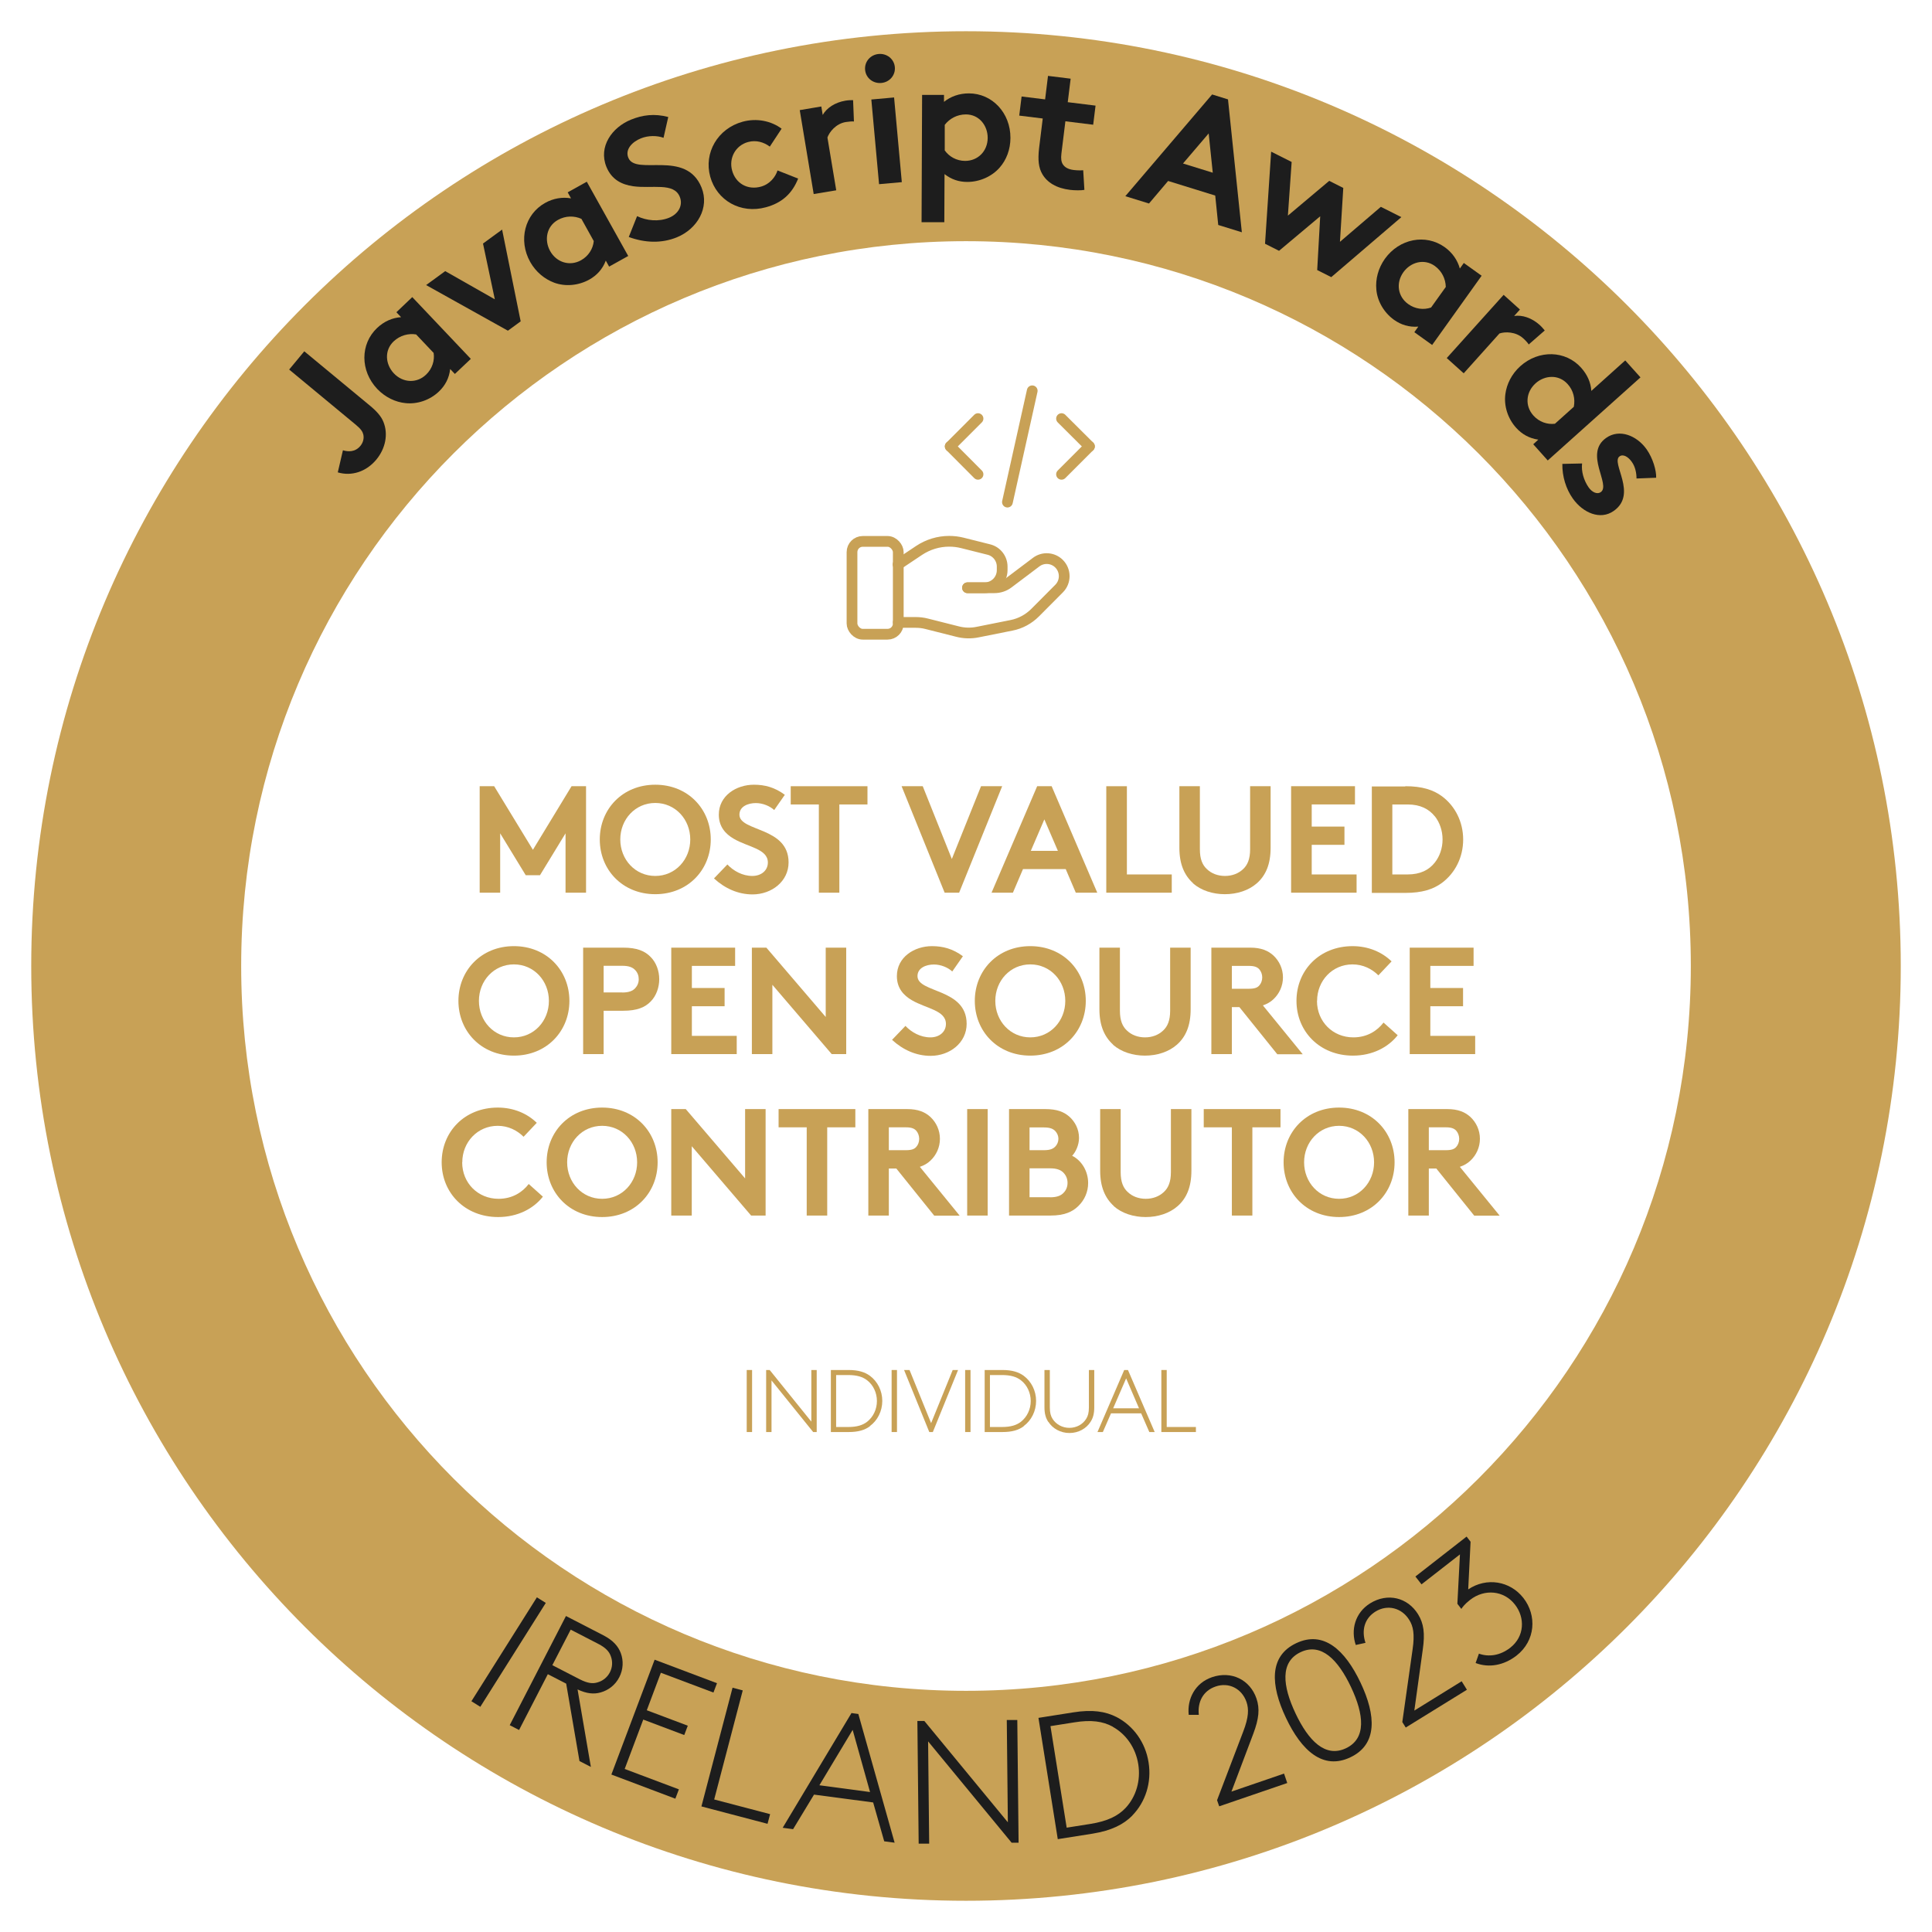 <?xml version="1.0" encoding="UTF-8"?><svg id="Capa_1" xmlns="http://www.w3.org/2000/svg" viewBox="0 0 180 180"><defs><style>.cls-1,.cls-2{fill:none;stroke:#c8a156;stroke-linecap:round;stroke-linejoin:round;}.cls-3{fill:#c8a156;}.cls-2{isolation:isolate;}.cls-4{fill:#1d1d1d;}</style></defs><path class="cls-3" d="m90,2.91C41.9,2.91,2.91,41.9,2.91,90s38.99,87.09,87.09,87.09,87.09-38.99,87.09-87.09S138.1,2.91,90,2.91Zm0,154.62c-37.3,0-67.53-30.24-67.53-67.53S52.7,22.47,90,22.47s67.53,30.24,67.53,67.53-30.24,67.53-67.53,67.53Z"/><g><path class="cls-4" d="m34.39,37.73c.71.58,1.12,1.05,1.33,1.57.47,1.15.19,2.49-.65,3.51-.95,1.15-2.32,1.58-3.6,1.2l.48-2.06c.47.15,1.14.18,1.62-.4.26-.31.36-.7.28-1.06-.06-.26-.21-.51-.68-.9l-6.23-5.16,1.41-1.7,6.04,5Z"/><path class="cls-4" d="m43.86,33.44l-1.48,1.4-.44-.46c-.09.85-.47,1.55-1.05,2.1-.85.81-2.02,1.19-3.09,1.08-.95-.09-1.9-.54-2.65-1.32-1.61-1.7-1.59-4.19-.02-5.68.65-.62,1.44-.96,2.24-1.01l-.44-.46,1.48-1.41,5.45,5.75Zm-5.08-2.28c-.72-.12-1.5.08-2.1.64-.9.85-.77,2.15.01,2.98.85.9,2.14.95,3,.13.58-.55.82-1.32.71-2.03l-1.63-1.72Z"/><path class="cls-4" d="m46.1,27.88l-1.1-5.19,1.78-1.3,1.73,8.55-1.19.87-7.62-4.25,1.78-1.3,4.61,2.62Z"/><path class="cls-4" d="m58.53,23.85l-1.78.99-.31-.56c-.3.8-.84,1.38-1.54,1.77-1.03.57-2.25.66-3.26.29-.89-.33-1.71-.99-2.24-1.93-1.14-2.04-.5-4.45,1.38-5.5.78-.44,1.63-.57,2.42-.43l-.31-.56,1.78-.99,3.86,6.92Zm-4.36-3.46c-.67-.3-1.48-.3-2.19.1-1.08.6-1.28,1.89-.73,2.89.6,1.08,1.84,1.45,2.88.87.7-.39,1.12-1.07,1.19-1.79l-1.15-2.07Z"/><path class="cls-4" d="m59.36,20.14c.88.42,2,.54,2.97.15.91-.37,1.32-1.19,1-1.96-.55-1.36-2.59-.73-4.35-.98-1.03-.15-1.99-.6-2.48-1.8-.77-1.89.53-3.69,2.28-4.4,1.08-.44,2.18-.59,3.48-.25l-.44,1.94c-.58-.22-1.42-.23-2.11.05-.77.31-1.5,1-1.17,1.81.7,1.71,5.37-.81,6.82,2.77.76,1.88-.39,3.86-2.3,4.64-1.42.58-2.98.52-4.48-.03l.77-1.93Z"/><path class="cls-4" d="m74.36,16.64c-.57,1.44-1.56,2.28-3,2.67-2.36.65-4.58-.64-5.19-2.85-.61-2.22.69-4.48,3.02-5.12,1.32-.36,2.67-.07,3.63.65l-1.1,1.67c-.56-.42-1.27-.63-2.02-.43-1.18.32-1.81,1.5-1.49,2.66.33,1.2,1.44,1.84,2.68,1.5.84-.23,1.36-.91,1.55-1.51l1.9.75Z"/><path class="cls-4" d="m79.57,11.32c-.15-.02-.46,0-.77.05-.92.15-1.53.93-1.71,1.44l.82,4.92-2.1.35-1.3-7.82,2.01-.34.13.79c.37-.66,1.16-1.17,2.11-1.33.31-.05.49-.05.72-.05l.08,1.99Z"/><path class="cls-4" d="m81.86,5.03c.76-.07,1.44.46,1.51,1.22.07.76-.49,1.41-1.26,1.48s-1.44-.46-1.51-1.22c-.07-.76.49-1.41,1.26-1.48Zm2.16,11.94l-2.12.19-.72-7.89,2.12-.19.72,7.89Z"/><path class="cls-4" d="m85.91,8.84h2.04s0,.65,0,.65c.62-.5,1.42-.79,2.32-.79,2.16,0,3.88,1.81,3.87,4.15,0,1.08-.38,2.06-1.01,2.77-.71.81-1.84,1.33-3.01,1.33-.8,0-1.49-.24-2.12-.73l-.02,4.48h-2.12s.05-11.86.05-11.86Zm2.1,5.16c.41.59,1.11.99,1.91.99,1.19,0,2.1-.91,2.1-2.15,0-1.14-.79-2.18-2.03-2.18-.82,0-1.52.39-1.97.97v2.37Z"/><path class="cls-4" d="m101.03,17.69c-.29.06-.93.05-1.33,0-1.27-.15-2.14-.69-2.59-1.47-.34-.58-.43-1.3-.3-2.42l.34-2.76-2.19-.27.22-1.78,2.19.27.27-2.19,2.11.26-.27,2.19,2.59.32-.22,1.78-2.59-.32-.37,3c-.06.49-.01.79.14,1.02.18.27.5.46,1.02.52.31.04.72.04.87.02l.11,1.82Z"/><path class="cls-4" d="m104.85,18.27l8.08-9.47,1.48.46,1.29,12.38-2.2-.68-.28-2.74-4.39-1.36-1.78,2.1-2.2-.68Zm5.36-3.04l2.78.86-.38-3.66-2.39,2.8Z"/><path class="cls-4" d="m119.17,23.37l-1.31-.66.57-8.58,1.91.96-.35,5,3.85-3.24,1.31.66-.31,5.02,3.81-3.26,1.91.96-6.53,5.59-1.31-.66.28-5.01-3.85,3.23Z"/><path class="cls-4" d="m133.43,32.14l-1.66-1.19.37-.52c-.86.07-1.61-.17-2.26-.63-.96-.69-1.56-1.76-1.65-2.83-.09-.95.17-1.97.79-2.85,1.36-1.9,3.81-2.35,5.57-1.1.73.52,1.21,1.23,1.42,2l.37-.52,1.66,1.19-4.61,6.45Zm1.27-5.42c-.02-.74-.36-1.46-1.02-1.94-1.01-.72-2.26-.35-2.93.58-.72,1.01-.52,2.28.45,2.97.65.47,1.45.56,2.13.32l1.38-1.93Z"/><path class="cls-4" d="m142.42,32.08c-.08-.13-.29-.37-.52-.57-.69-.62-1.69-.62-2.2-.44l-3.33,3.71-1.58-1.42,5.3-5.89,1.52,1.37-.54.6c.75-.12,1.64.18,2.36.82.23.21.34.35.49.53l-1.5,1.31Z"/><path class="cls-4" d="m142.85,41.39l.47-.43c-.85-.12-1.53-.51-2.07-1.11-.79-.88-1.14-2.05-1-3.12.12-.94.59-1.89,1.39-2.61,1.74-1.56,4.23-1.47,5.67.14.58.65.9,1.37.95,2.16l3.16-2.84,1.42,1.58-8.64,7.74-1.36-1.52Zm3.78-3.5c.14-.72-.03-1.51-.58-2.11-.83-.92-2.13-.83-2.98-.07-.92.83-1.01,2.11-.21,3,.53.6,1.3.86,2.01.77l1.76-1.58Z"/><path class="cls-4" d="m147.4,43.18c-.09.72.15,1.57.61,2.23.33.47.81.67,1.13.44.97-.69-1.59-3.58.5-5.05,1.24-.88,2.86-.22,3.77,1.06.59.84.92,1.99.89,2.65l-1.83.07c0-.5-.11-1.09-.44-1.55-.34-.48-.81-.75-1.14-.51-.84.59,1.71,3.5-.54,5.08-1.24.88-2.86.2-3.82-1.16-.63-.89-.99-2.06-.97-3.22l1.84-.04Z"/></g><g><path class="cls-4" d="m50.02,148.82l.83.52-6.1,9.68-.83-.52,6.1-9.68Z"/><path class="cls-4" d="m53.99,164.08l-1.24-7.22-1.71-.88-2.68,5.2-.87-.45,5.24-10.17,3.47,1.79c.93.48,1.4,1.03,1.64,1.67.26.7.23,1.52-.14,2.24-.37.73-1.02,1.22-1.74,1.42-.62.18-1.3.12-2.15-.28l1.24,7.22-1.05-.54Zm.03-7.62c.73.37,1.2.42,1.63.29.49-.13.92-.46,1.17-.94.25-.48.27-1.02.09-1.5-.15-.43-.46-.79-1.18-1.16l-2.56-1.32-1.71,3.31,2.56,1.32Z"/><path class="cls-4" d="m61.57,155.85l-1.31,3.49,3.82,1.44-.33.87-3.82-1.44-1.73,4.6,5.05,1.9-.33.87-5.96-2.25,4.03-10.7,5.81,2.19-.33.87-4.89-1.84Z"/><path class="cls-4" d="m66.53,167.65l5.22,1.37-.24.9-6.16-1.62,2.9-11.06.95.25-2.66,10.16Z"/><path class="cls-4" d="m79.97,159.69l3.38,11.99-.97-.13-1.03-3.62-5.51-.73-1.95,3.22-.97-.13,6.41-10.69.65.09Zm-3.62,6.64l4.71.63-1.62-5.79-3.1,5.16Z"/><path class="cls-4" d="m85.47,160.34h.65s7.78,9.44,7.78,9.44l-.1-9.53h.98s.12,11.43.12,11.43h-.65s-7.78-9.44-7.78-9.44l.1,9.53h-.98s-.12-11.43-.12-11.43Z"/><path class="cls-4" d="m105.5,169.15c-.81.82-1.93,1.4-3.72,1.69l-3.23.51-1.8-11.3,3.23-.51c1.79-.29,3.03-.09,4.06.44,1.55.81,2.68,2.35,2.97,4.22.3,1.87-.29,3.69-1.51,4.94Zm-1.83-8.28c-.91-.5-2.01-.66-3.59-.4l-2.21.35,1.51,9.46,2.21-.35c1.58-.25,2.58-.74,3.29-1.5.97-1.05,1.41-2.54,1.17-4.06-.24-1.52-1.13-2.8-2.38-3.49Z"/><path class="cls-4" d="m110.75,159.77c-.16-1.48.59-2.97,2.17-3.51,1.81-.62,3.54.24,4.14,1.98.33.96.23,1.89-.29,3.28l-2.04,5.4,4.9-1.68.3.88-6.34,2.17-.2-.57,2.44-6.4c.52-1.35.52-2.1.31-2.73-.43-1.27-1.65-1.89-2.89-1.46-1.16.4-1.69,1.43-1.56,2.64h-.94Z"/><path class="cls-4" d="m120.77,153.09c2.54-1.2,4.54.62,5.99,3.68,1.45,3.06,1.59,5.76-.96,6.96-2.54,1.2-4.54-.62-5.99-3.68-1.45-3.06-1.59-5.76.96-6.96Zm4.63,9.79c1.92-.91,1.68-3.14.47-5.7-1.21-2.56-2.78-4.16-4.7-3.25-1.92.91-1.68,3.14-.47,5.7,1.21,2.56,2.78,4.16,4.7,3.25Z"/><path class="cls-4" d="m126.32,153.28c-.49-1.41-.08-3.02,1.33-3.9,1.63-1.01,3.5-.55,4.47,1.02.53.86.65,1.79.44,3.26l-.79,5.71,4.41-2.73.49.79-5.7,3.52-.32-.51.96-6.78c.21-1.43.05-2.16-.31-2.73-.7-1.14-2.03-1.47-3.14-.79-1.04.64-1.33,1.76-.94,2.92l-.91.2Z"/><path class="cls-4" d="m137.77,154.06c.92.34,1.99.19,2.93-.54,1.35-1.05,1.4-2.81.44-4.03-1.02-1.31-2.82-1.49-4.18-.43-.49.38-.73.71-.81.84l-.37-.48.24-4.6-3.58,2.79-.57-.73,4.77-3.72.37.48-.22,4.44c1.71-1.15,3.9-.79,5.14.8,1.27,1.62,1.14,3.98-.64,5.37-1.19.92-2.58,1.16-3.81.69l.31-.88Z"/></g><g><g><path class="cls-3" d="m49.64,79.19l3.61-5.94h1.35v9.92h-1.91v-5.53l-2.38,3.9h-1.33l-2.38-3.9v5.53h-1.91v-9.92h1.35l3.62,5.94Z"/><path class="cls-3" d="m61.05,73.11c3.06,0,5.17,2.28,5.17,5.1s-2.11,5.1-5.17,5.1-5.17-2.28-5.17-5.1,2.11-5.1,5.17-5.1Zm0,8.5c1.87,0,3.26-1.53,3.26-3.4s-1.39-3.4-3.26-3.4-3.26,1.53-3.26,3.4,1.39,3.4,3.26,3.4Z"/><path class="cls-3" d="m67.75,80.52c.57.62,1.43,1.09,2.34,1.09.85,0,1.45-.52,1.45-1.25,0-1.28-1.84-1.43-3.17-2.21-.78-.45-1.4-1.13-1.4-2.25,0-1.77,1.63-2.79,3.27-2.79,1.01,0,1.94.24,2.88.94l-.99,1.42c-.4-.37-1.06-.65-1.71-.65-.72,0-1.53.31-1.53,1.08,0,1.6,4.58,1.11,4.58,4.45,0,1.76-1.57,2.98-3.36,2.98-1.33,0-2.57-.55-3.59-1.49l1.25-1.3Z"/><path class="cls-3" d="m80.82,73.25v1.7h-2.62v8.22h-1.91v-8.22h-2.62v-1.7h7.16Z"/><path class="cls-3" d="m84,73.25h1.97l2.71,6.78,2.72-6.78h1.97l-4.01,9.92h-1.35l-4.01-9.92Z"/><path class="cls-3" d="m92.38,83.17l4.25-9.92h1.35l4.25,9.92h-2l-.94-2.2h-3.98l-.94,2.2h-2Zm3.66-3.9h2.52l-1.26-2.93-1.26,2.93Z"/><path class="cls-3" d="m103.08,73.25h1.91v8.22h4.18v1.7h-6.1v-9.92Z"/><path class="cls-3" d="m111.16,82.29c-.82-.74-1.28-1.79-1.28-3.3v-5.74h1.91v5.88c0,.91.24,1.46.65,1.84.42.41,1.02.64,1.69.64s1.26-.23,1.69-.64c.41-.38.65-.94.65-1.84v-5.88h1.91v5.74c0,1.52-.45,2.57-1.28,3.3-.77.68-1.86,1.02-2.98,1.02s-2.21-.34-2.98-1.02Z"/><path class="cls-3" d="m122.21,74.95v2.06h3.05v1.7h-3.05v2.76h4.18v1.7h-6.1v-9.92h5.95v1.7h-4.04Z"/><path class="cls-3" d="m130.93,73.25c1.57,0,2.61.34,3.42.94,1.22.91,1.97,2.38,1.97,4.03s-.75,3.12-1.97,4.03c-.81.6-1.84.94-3.42.94h-3.12v-9.92h3.12Zm2.75,2.81c-.55-.69-1.36-1.11-2.54-1.11h-1.42v6.52h1.42c1.18,0,1.99-.41,2.54-1.11.45-.57.72-1.33.72-2.15s-.27-1.59-.72-2.16Z"/><path class="cls-3" d="m47.88,88.15c3.06,0,5.17,2.28,5.17,5.1s-2.11,5.1-5.17,5.1-5.17-2.28-5.17-5.1,2.11-5.1,5.17-5.1Zm0,8.5c1.87,0,3.26-1.53,3.26-3.4s-1.39-3.4-3.26-3.4-3.26,1.53-3.26,3.4,1.39,3.4,3.26,3.4Z"/><path class="cls-3" d="m56.24,94.17v4.04h-1.91v-9.92h3.73c1.28,0,2.03.31,2.58.89.5.51.78,1.28.78,2.05s-.28,1.55-.78,2.06c-.54.57-1.3.88-2.58.88h-1.81Zm1.73-1.7c.65,0,.98-.16,1.21-.4.21-.23.33-.51.33-.84s-.11-.62-.33-.85c-.23-.24-.55-.4-1.21-.4h-1.73v2.48h1.73Z"/><path class="cls-3" d="m64.46,89.99v2.06h3.05v1.7h-3.05v2.76h4.18v1.7h-6.1v-9.92h5.95v1.7h-4.04Z"/><path class="cls-3" d="m70.05,88.29h1.35l5.53,6.46v-6.46h1.91v9.92h-1.35l-5.53-6.46v6.46h-1.91v-9.92Z"/><path class="cls-3" d="m84.34,95.56c.57.62,1.43,1.09,2.34,1.09.85,0,1.45-.52,1.45-1.25,0-1.28-1.84-1.43-3.17-2.21-.78-.45-1.4-1.13-1.4-2.25,0-1.77,1.63-2.79,3.27-2.79,1.01,0,1.94.24,2.88.94l-.99,1.42c-.4-.37-1.06-.65-1.71-.65-.72,0-1.53.31-1.53,1.08,0,1.6,4.58,1.11,4.58,4.45,0,1.76-1.57,2.98-3.36,2.98-1.33,0-2.57-.55-3.59-1.49l1.25-1.3Z"/><path class="cls-3" d="m95.99,88.15c3.06,0,5.17,2.28,5.17,5.1s-2.11,5.1-5.17,5.1-5.17-2.28-5.17-5.1,2.11-5.1,5.17-5.1Zm0,8.5c1.87,0,3.26-1.53,3.26-3.4s-1.39-3.4-3.26-3.4-3.26,1.53-3.26,3.4,1.39,3.4,3.26,3.4Z"/><path class="cls-3" d="m103.71,97.33c-.82-.74-1.28-1.79-1.28-3.3v-5.74h1.91v5.88c0,.91.24,1.46.65,1.84.42.41,1.02.64,1.69.64s1.26-.23,1.69-.64c.41-.38.65-.94.65-1.84v-5.88h1.91v5.74c0,1.52-.45,2.57-1.28,3.3-.77.68-1.86,1.02-2.98,1.02s-2.21-.34-2.98-1.02Z"/><path class="cls-3" d="m114.77,93.82v4.39h-1.91v-9.92h3.62c1.02,0,1.67.28,2.17.74.54.51.88,1.23.88,2.03s-.34,1.52-.88,2.03c-.27.26-.6.45-.99.58l3.71,4.55h-2.37l-3.53-4.39h-.69Zm1.59-1.7c.55,0,.79-.11.96-.3.17-.18.28-.47.28-.75,0-.3-.11-.58-.28-.77-.17-.18-.41-.31-.96-.31h-1.59v2.13h1.59Z"/><path class="cls-3" d="m122.7,93.25c0,1.93,1.47,3.4,3.39,3.4,1.29,0,2.23-.62,2.81-1.38l1.32,1.18c-.88,1.12-2.35,1.9-4.17,1.9-3.09,0-5.26-2.25-5.26-5.1s2.14-5.1,5.23-5.1c1.47,0,2.74.55,3.63,1.42l-1.23,1.3c-.6-.6-1.43-1.02-2.41-1.02-1.88,0-3.3,1.52-3.3,3.4Z"/><path class="cls-3" d="m133.26,89.99v2.06h3.05v1.7h-3.05v2.76h4.18v1.7h-6.1v-9.92h5.95v1.7h-4.04Z"/><path class="cls-3" d="m43.06,108.29c0,1.93,1.47,3.4,3.39,3.4,1.29,0,2.23-.62,2.81-1.38l1.32,1.18c-.88,1.12-2.35,1.9-4.17,1.9-3.09,0-5.26-2.25-5.26-5.1s2.14-5.1,5.23-5.1c1.47,0,2.74.55,3.63,1.42l-1.23,1.3c-.6-.6-1.43-1.02-2.41-1.02-1.88,0-3.3,1.52-3.3,3.4Z"/><path class="cls-3" d="m56.1,103.19c3.06,0,5.17,2.28,5.17,5.1s-2.11,5.1-5.17,5.1-5.17-2.28-5.17-5.1,2.11-5.1,5.17-5.1Zm0,8.5c1.87,0,3.26-1.53,3.26-3.4s-1.39-3.4-3.26-3.4-3.26,1.53-3.26,3.4,1.39,3.4,3.26,3.4Z"/><path class="cls-3" d="m62.54,103.33h1.35l5.53,6.46v-6.46h1.91v9.92h-1.35l-5.53-6.46v6.46h-1.91v-9.92Z"/><path class="cls-3" d="m79.69,103.33v1.7h-2.62v8.22h-1.91v-8.22h-2.62v-1.7h7.16Z"/><path class="cls-3" d="m82.81,108.86v4.39h-1.91v-9.92h3.62c1.02,0,1.67.28,2.17.74.54.51.88,1.23.88,2.03s-.34,1.52-.88,2.03c-.27.26-.6.45-.99.58l3.71,4.55h-2.37l-3.53-4.39h-.69Zm1.59-1.7c.55,0,.79-.11.96-.3.17-.18.28-.47.28-.75,0-.3-.11-.58-.28-.77-.17-.18-.41-.31-.96-.31h-1.59v2.13h1.59Z"/><path class="cls-3" d="m90.11,103.33h1.91v9.92h-1.91v-9.92Z"/><path class="cls-3" d="m97.38,103.33c1.12,0,1.74.27,2.23.69.55.48.92,1.19.92,2,0,.65-.31,1.32-.64,1.66.88.44,1.49,1.43,1.49,2.54,0,.84-.35,1.6-.91,2.14-.55.55-1.32.89-2.59.89h-3.87v-9.92h3.37Zm-1.46,3.83h1.35c.59,0,.86-.14,1.06-.35.17-.18.28-.44.28-.71s-.11-.52-.28-.71c-.2-.21-.47-.35-1.06-.35h-1.35v2.13Zm1.91,4.39c.67,0,1.04-.17,1.28-.44.23-.24.35-.55.35-.91s-.13-.67-.35-.91c-.24-.27-.61-.44-1.28-.44h-1.91v2.69h1.91Z"/><path class="cls-3" d="m103.78,112.37c-.82-.74-1.28-1.79-1.28-3.3v-5.74h1.91v5.88c0,.91.24,1.46.65,1.84.42.41,1.02.64,1.69.64s1.26-.23,1.69-.64c.41-.38.65-.94.65-1.84v-5.88h1.91v5.74c0,1.52-.45,2.57-1.28,3.3-.77.68-1.86,1.02-2.98,1.02s-2.21-.34-2.98-1.02Z"/><path class="cls-3" d="m119.3,103.33v1.7h-2.62v8.22h-1.91v-8.22h-2.62v-1.7h7.16Z"/><path class="cls-3" d="m124.76,103.19c3.06,0,5.17,2.28,5.17,5.1s-2.11,5.1-5.17,5.1-5.17-2.28-5.17-5.1,2.11-5.1,5.17-5.1Zm0,8.5c1.87,0,3.26-1.53,3.26-3.4s-1.39-3.4-3.26-3.4-3.26,1.53-3.26,3.4,1.39,3.4,3.26,3.4Z"/><path class="cls-3" d="m133.12,108.86v4.39h-1.91v-9.92h3.62c1.02,0,1.67.28,2.17.74.54.51.88,1.23.88,2.03s-.34,1.52-.88,2.03c-.27.26-.6.45-.99.58l3.71,4.55h-2.37l-3.53-4.39h-.69Zm1.59-1.7c.55,0,.79-.11.96-.3.17-.18.28-.47.28-.75,0-.3-.11-.58-.28-.77-.17-.18-.41-.31-.96-.31h-1.59v2.13h1.59Z"/></g><g><path class="cls-3" d="m69.57,127.64h.5v5.78h-.5v-5.78Z"/><path class="cls-3" d="m71.38,127.64h.33l3.88,4.81v-4.81h.5v5.78h-.33l-3.88-4.81v4.81h-.5v-5.78Z"/><path class="cls-3" d="m81.05,132.88c-.47.35-1.07.54-1.99.54h-1.65v-5.78h1.65c.92,0,1.52.2,1.99.54.71.53,1.15,1.39,1.15,2.34s-.44,1.82-1.15,2.34Zm-.26-4.28c-.41-.32-.95-.49-1.76-.49h-1.13v4.84h1.13c.81,0,1.35-.17,1.76-.49.57-.45.91-1.16.91-1.93s-.34-1.49-.91-1.93Z"/><path class="cls-3" d="m83.07,127.64h.5v5.78h-.5v-5.78Z"/><path class="cls-3" d="m89.26,127.64l-2.35,5.78h-.33l-2.35-5.78h.51l2.01,4.95,2.01-4.95h.51Z"/><path class="cls-3" d="m89.92,127.64h.5v5.78h-.5v-5.78Z"/><path class="cls-3" d="m95.38,132.88c-.47.35-1.07.54-1.99.54h-1.65v-5.78h1.65c.92,0,1.52.2,1.99.54.71.53,1.15,1.39,1.15,2.34s-.44,1.82-1.15,2.34Zm-.26-4.28c-.41-.32-.95-.49-1.76-.49h-1.13v4.84h1.13c.81,0,1.35-.17,1.76-.49.57-.45.91-1.16.91-1.93s-.34-1.49-.91-1.93Z"/><path class="cls-3" d="m97.65,132.46c-.21-.34-.34-.73-.34-1.35v-3.47h.5v3.49c0,.5.09.81.26,1.07.32.5.9.83,1.56.83s1.24-.32,1.56-.83c.17-.26.26-.57.26-1.07v-3.49h.5v3.47c0,.61-.12,1.01-.34,1.35-.4.64-1.14,1.05-1.97,1.05s-1.57-.41-1.97-1.05Z"/><path class="cls-3" d="m105.09,127.64l2.49,5.78h-.5l-.76-1.74h-2.81l-.76,1.74h-.5l2.49-5.78h.33Zm-1.37,3.57h2.4l-1.2-2.79-1.21,2.79Z"/><path class="cls-3" d="m108.7,132.95h2.72v.47h-3.22v-5.78h.5v5.31Z"/></g><g><rect class="cls-1" x="79.38" y="50.44" width="4.31" height="8.65" rx="1" ry="1"/><path class="cls-1" d="m90.14,54.76h2.51c.47,0,.92-.15,1.29-.43l2.6-1.96c.65-.49,1.56-.42,2.13.15h0c.64.64.64,1.68,0,2.32l-2.23,2.24c-.6.6-1.37,1.02-2.2,1.18l-3.15.63c-.63.13-1.27.11-1.89-.05l-2.85-.72c-.34-.09-.69-.13-1.04-.13h-1.62"/><path class="cls-1" d="m90.14,54.76h1.6c.9,0,1.63-.73,1.63-1.64v-.33c0-.75-.51-1.41-1.24-1.59l-2.47-.62c-.4-.1-.81-.15-1.23-.15h0c-1,0-1.97.3-2.8.85l-1.96,1.31"/></g><g><line class="cls-2" x1="96.17" y1="36.41" x2="93.86" y2="46.78"/><g><line class="cls-1" x1="98.9" y1="44.19" x2="101.5" y2="41.59"/><line class="cls-1" x1="98.9" y1="39" x2="101.5" y2="41.59"/></g><g><line class="cls-1" x1="91.12" y1="39" x2="88.53" y2="41.59"/><line class="cls-1" x1="91.12" y1="44.19" x2="88.53" y2="41.59"/></g></g></g></svg>